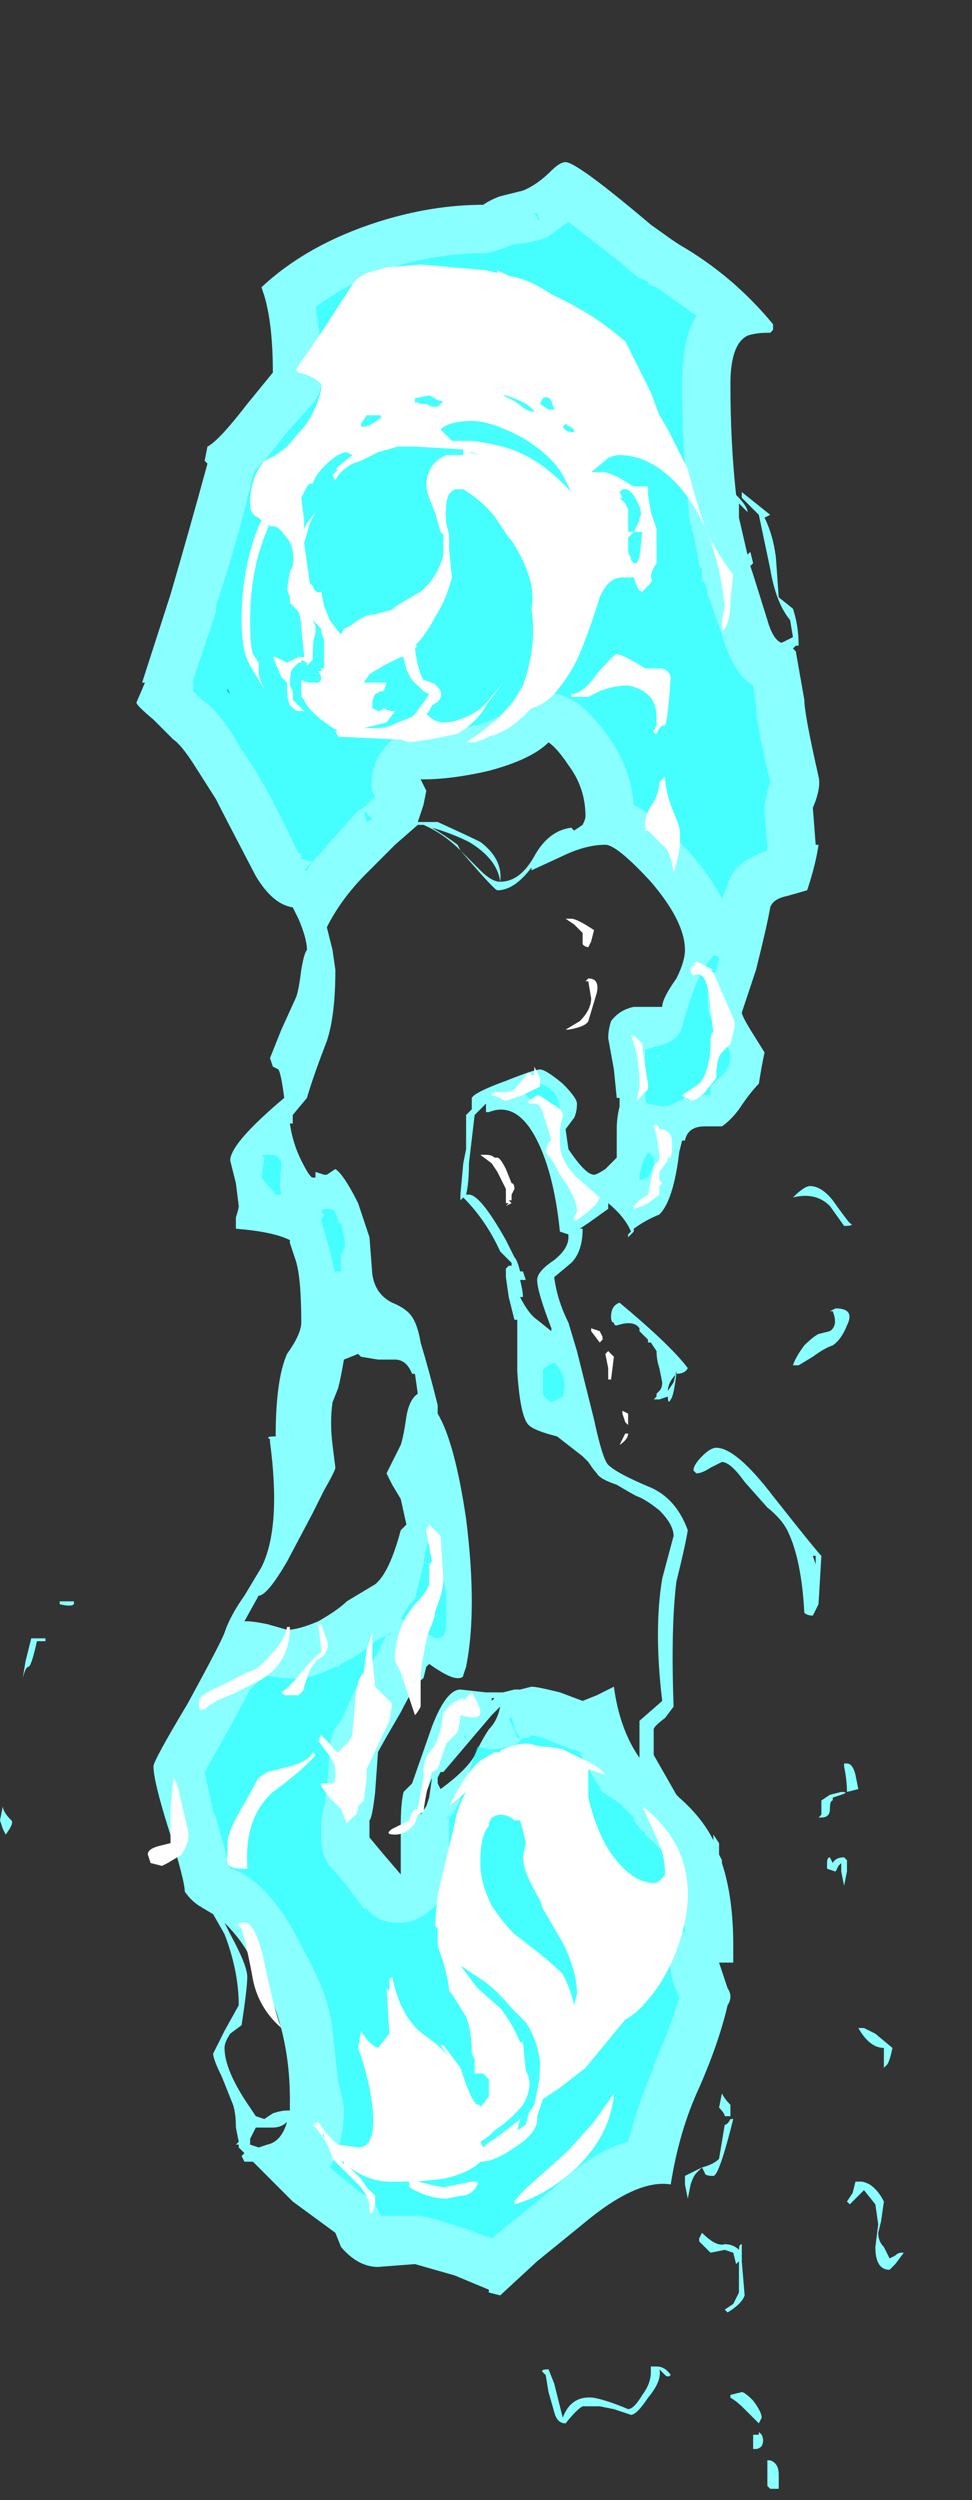 <?xml version="1.0" encoding="UTF-8" standalone="no"?>
<svg xmlns:ffdec="https://www.free-decompiler.com/flash" xmlns:xlink="http://www.w3.org/1999/xlink" ffdec:objectType="frame" height="307.65px" width="119.7px" xmlns="http://www.w3.org/2000/svg">
  <rect width="100%" height="100%" fill="#333333" stroke="none"/>
  <g transform="matrix(1.0, 0.0, 0.0, 1.0, 65.8, 184.1)">
    <use ffdec:characterId="863" height="40.9" transform="matrix(7.0, 0.0, 0.0, 7.0, -65.8, -164.15)" width="15.9" xlink:href="#shape0"/>
  </g>
  <defs>
    <g id="shape0" transform="matrix(1.0, 0.0, 0.0, 1.0, 9.4, 23.45)">
      <path d="M2.05 -22.35 L2.4 -22.1 2.55 -22.0 Q3.5 -21.45 4.2 -20.6 L4.2 -20.5 4.15 -20.45 4.1 -20.45 Q3.9 -20.45 3.75 -20.4 3.45 -20.25 3.45 -19.55 3.45 -18.5 3.55 -17.6 3.75 -17.4 3.75 -17.3 L3.6 -17.45 3.6 -17.2 3.75 -16.55 3.8 -16.6 3.85 -16.4 3.8 -16.35 3.85 -16.2 4.1 -15.4 Q4.2 -15.05 4.35 -15.0 L4.55 -15.1 4.5 -15.4 Q4.25 -15.7 4.15 -16.3 L3.95 -17.25 3.65 -17.55 3.65 -17.65 4.15 -17.25 4.05 -17.2 Q4.2 -16.9 4.25 -16.5 L4.3 -15.8 4.55 -15.6 Q4.65 -15.3 4.65 -14.95 L4.6 -14.95 4.55 -14.9 4.6 -14.85 4.75 -14.0 Q4.75 -13.75 5.0 -12.65 5.05 -12.45 4.9 -12.1 L4.95 -11.45 5.0 -11.45 Q4.95 -11.1 4.8 -10.65 L4.45 -10.55 Q4.2 -10.5 4.15 -10.35 4.1 -10.05 3.9 -9.25 L3.65 -8.5 Q3.65 -8.45 3.8 -8.2 L4.05 -7.8 4.0 -7.55 3.95 -7.25 Q3.8 -7.1 3.6 -6.8 3.45 -6.6 3.3 -6.5 L3.0 -6.5 Q2.7 -6.5 2.65 -6.25 L2.6 -6.25 2.55 -6.05 Q2.45 -5.2 2.2 -4.95 1.95 -4.85 1.75 -4.7 L1.75 -4.65 1.65 -4.55 1.65 -4.6 1.7 -4.65 Q1.6 -4.9 1.3 -5.15 L1.3 -5.05 0.95 -4.8 0.8 -4.7 0.85 -4.7 Q0.85 -4.3 0.65 -4.1 L0.35 -3.85 Q0.4 -3.45 0.6 -3.05 L0.75 -2.55 1.05 -1.35 Q1.2 -0.65 1.3 -0.55 1.45 -0.4 2.05 -0.15 2.5 0.05 2.7 0.6 2.65 0.9 2.5 1.5 2.4 2.3 2.45 3.7 L2.3 3.9 Q2.1 4.05 2.1 4.1 L2.1 4.55 2.5 5.25 2.55 5.3 Q2.95 5.65 3.15 6.05 L3.15 5.95 3.25 6.1 3.25 6.3 3.3 6.4 3.3 6.45 Q3.5 7.05 3.5 7.9 L3.5 8.2 3.25 8.2 3.4 8.65 Q3.5 8.8 3.4 8.95 3.25 9.6 2.9 10.4 2.55 11.15 2.4 12.1 1.8 12.0 0.85 12.8 L0.05 13.45 -0.6 14.05 -0.8 14.0 -0.8 13.95 -1.4 13.7 -2.1 13.5 -2.75 13.55 Q-3.1 13.55 -3.4 13.2 L-3.5 12.95 -4.25 12.4 -4.95 11.7 -5.1 11.7 -5.15 11.6 -5.1 11.55 -5.2 11.45 -5.2 11.4 -5.25 11.4 -5.2 11.35 -5.25 11.1 Q-5.25 10.85 -5.3 10.7 L-5.5 10.2 Q-5.65 9.9 -5.65 9.8 L-5.45 9.4 -5.2 8.95 Q-5.2 8.35 -5.45 7.7 L-5.65 7.35 Q-5.65 7.4 -5.65 7.35 L-5.9 7.2 Q-6.05 7.1 -6.15 6.95 -6.15 6.75 -6.45 5.8 -6.7 5.0 -6.7 4.75 -6.7 4.65 -6.1 3.65 -5.5 2.55 -5.45 2.4 -5.35 2.1 -5.1 1.75 L-4.8 1.25 Q-4.45 0.55 -4.65 -0.95 L-4.65 -1.0 Q-4.75 -1.05 -4.55 -1.05 -4.55 -2.05 -4.35 -2.5 -4.1 -2.85 -4.1 -3.05 -4.1 -3.85 -4.2 -4.15 L-4.3 -4.45 -4.3 -4.5 Q-4.6 -4.65 -5.25 -4.7 -5.25 -4.8 -5.25 -4.9 -5.2 -5.05 -5.2 -5.1 L-5.25 -5.5 -5.35 -5.9 Q-5.35 -6.2 -4.4 -7.0 -4.45 -7.4 -4.5 -7.5 L-4.6 -7.55 -4.65 -7.7 -4.45 -8.2 -4.2 -8.75 Q-4.15 -8.85 -4.1 -9.25 -4.05 -9.55 -4.0 -9.6 -4.0 -9.8 -4.15 -10.15 L-4.25 -10.35 Q-4.6 -10.4 -4.9 -10.9 -5.45 -11.95 -5.6 -12.25 L-5.95 -12.8 Q-6.2 -13.2 -6.35 -13.3 L-6.7 -13.65 Q-7.0 -13.9 -7.0 -13.95 L-6.85 -14.3 -6.9 -14.3 -6.4 -15.85 Q-6.05 -17.05 -5.75 -18.15 L-5.8 -18.2 -5.75 -18.45 Q-5.55 -18.55 -5.05 -19.2 L-4.6 -19.75 Q-4.6 -20.6 -4.75 -21.1 L-4.8 -21.25 Q-4.0 -22.0 -2.75 -22.4 -1.8 -22.7 -0.9 -22.7 -0.75 -22.8 -0.6 -22.85 L-0.2 -22.95 Q0.05 -23.05 0.3 -23.3 0.45 -23.45 0.55 -23.45 0.75 -23.45 2.05 -22.35 M0.25 -13.25 Q-0.05 -12.95 -0.8 -12.75 -1.45 -12.6 -1.95 -12.6 L-2.0 -12.6 -1.9 -12.4 -1.95 -12.15 -2.05 -11.85 -1.7 -11.85 Q-1.15 -11.6 -0.95 -11.5 -0.55 -11.2 -0.6 -10.8 -0.25 -10.8 0.0 -11.25 0.25 -11.7 0.65 -11.75 L0.7 -11.7 0.85 -11.8 Q0.9 -11.9 0.9 -11.95 0.9 -12.45 0.6 -12.85 0.4 -13.15 0.25 -13.25 M0.6 -11.3 L-0.05 -11.0 -0.05 -11.05 Q-0.35 -10.65 -0.65 -10.65 -0.7 -10.65 -1.3 -11.35 -1.6 -11.65 -1.95 -11.8 L-2.05 -11.8 -2.45 -11.45 -2.95 -10.95 Q-3.4 -10.5 -3.65 -10.0 L-3.55 -9.6 -3.5 -9.25 Q-3.5 -8.45 -3.65 -8.0 -3.9 -7.35 -4.0 -7.0 L-4.25 -6.7 -4.25 -6.55 -4.3 -6.55 Q-4.25 -6.2 -4.1 -5.9 -3.95 -5.6 -3.9 -5.6 L-3.85 -5.6 -3.85 -5.7 -3.7 -5.65 -3.65 -5.65 -3.5 -5.75 Q-3.35 -5.65 -3.1 -5.15 L-2.9 -4.55 -2.85 -3.9 Q-2.8 -3.55 -2.5 -3.4 -2.25 -3.3 -2.15 -3.15 -2.05 -3.0 -2.0 -2.7 -1.85 -2.2 -1.7 -1.6 L-1.7 -1.45 Q-1.4 -0.95 -1.2 0.4 -1.0 2.0 -1.2 3.0 L-1.25 3.15 Q-1.25 3.2 -1.35 3.2 -1.5 3.2 -1.85 2.95 L-1.9 3.0 -1.95 3.2 Q-2.1 3.3 -2.35 3.8 -2.7 4.4 -2.75 4.5 L-2.8 5.2 Q-2.85 5.65 -2.9 5.7 L-2.9 6.0 -2.65 6.3 -2.35 6.65 -2.35 5.8 Q-2.35 5.4 -2.3 5.2 L-2.15 5.05 -1.8 4.05 Q-1.55 3.4 -1.3 3.4 L-0.85 3.45 -0.55 3.45 -0.35 3.4 -0.25 3.4 -0.05 3.35 Q0.05 3.35 0.45 3.45 L0.85 3.6 1.1 3.5 1.4 3.35 Q1.5 4.1 1.85 4.6 L1.85 3.95 2.25 3.6 Q2.1 2.35 2.25 1.45 L2.45 0.7 Q2.45 0.5 2.2 0.25 1.95 0.05 1.8 0.0 1.7 -0.05 1.45 -0.2 1.15 -0.3 1.1 -0.4 1.05 -0.45 0.95 -0.6 L0.85 -0.7 0.4 -1.05 Q0.0 -1.15 -0.1 -1.25 -0.25 -1.4 -0.3 -2.2 L-0.3 -3.1 -0.35 -3.1 -0.45 -3.5 -0.5 -3.85 -0.5 -4.0 -0.45 -4.05 -0.4 -4.05 -0.4 -4.1 -0.6 -4.3 Q-0.85 -4.85 -1.25 -5.25 L-1.3 -5.2 -1.3 -5.3 -1.25 -5.85 -1.2 -6.1 -1.2 -6.7 -1.1 -6.8 -1.1 -7.0 Q-1.05 -7.1 -0.5 -7.3 0.0 -7.5 0.1 -7.5 0.2 -7.5 0.5 -7.25 0.75 -7.0 0.75 -6.9 0.75 -6.75 0.7 -6.65 L0.55 -6.45 0.6 -6.1 Q0.9 -5.65 1.05 -5.65 1.1 -5.65 1.25 -5.75 L1.45 -5.95 1.45 -6.45 Q1.45 -6.65 1.5 -6.85 L1.5 -7.0 1.45 -7.0 1.4 -7.5 1.3 -8.05 Q1.3 -8.2 1.35 -8.35 1.5 -8.55 1.75 -8.6 L2.25 -8.6 Q2.25 -8.75 2.5 -9.1 2.65 -9.4 2.65 -9.6 2.65 -10.1 2.05 -10.8 1.45 -11.45 1.25 -11.45 0.95 -11.45 0.6 -11.3 M5.2 -5.1 Q4.95 -5.35 4.55 -5.25 4.75 -5.45 4.85 -5.45 5.05 -5.45 5.25 -5.2 5.5 -4.85 5.55 -4.8 5.65 -4.75 5.45 -4.75 L5.2 -5.1 M0.6 -4.6 L0.45 -4.65 Q0.35 -5.65 0.05 -6.25 -0.3 -6.95 -0.8 -6.75 L-0.85 -6.75 -0.85 -6.9 -1.05 -6.7 -1.15 -5.85 Q-1.15 -5.5 -1.2 -5.3 L-1.15 -5.3 Q-0.95 -5.3 -0.5 -4.5 L-0.35 -4.2 Q-0.3 -4.15 -0.25 -3.95 L-0.2 -3.95 -0.15 -3.8 -0.25 -3.8 Q-0.2 -3.6 -0.2 -3.5 L-0.25 -3.5 Q-0.1 -3.2 0.05 -3.1 L0.3 -2.9 0.3 -2.95 Q0.05 -3.6 0.05 -3.8 0.05 -3.95 0.35 -4.15 0.6 -4.35 0.6 -4.55 L0.6 -4.6 M1.85 -2.9 L1.85 -2.95 Q1.75 -3.1 1.45 -3.0 1.4 -3.0 1.4 -3.05 1.35 -3.05 1.35 -3.15 1.35 -3.35 1.5 -3.4 2.4 -2.65 2.7 -2.25 2.65 -2.15 2.5 -2.15 2.45 -1.75 2.4 -1.7 2.35 -1.6 2.35 -1.75 L2.2 -1.7 2.1 -1.7 2.15 -1.75 2.15 -1.8 2.2 -1.85 Q2.25 -1.9 2.25 -2.0 L2.2 -2.25 Q2.15 -2.4 2.15 -2.55 L2.05 -2.7 2.0 -2.7 2.0 -2.75 1.85 -2.9 M2.5 -2.2 L2.5 -2.15 Q2.35 -2.0 2.35 -1.85 L2.45 -2.0 2.5 -2.2 M2.8 -0.45 Q2.8 -0.55 2.95 -0.7 3.1 -0.85 3.2 -0.85 3.55 -0.85 4.2 0.0 4.95 0.95 5.05 1.05 L5.0 1.9 4.9 2.1 Q4.8 2.1 4.75 2.05 4.7 1.1 4.45 0.6 4.35 0.4 4.1 0.2 L3.7 -0.25 Q3.45 -0.6 3.3 -0.6 L3.1 -0.5 Q2.95 -0.4 2.85 -0.4 L2.8 -0.45 M5.25 -2.65 Q5.1 -2.6 4.9 -2.45 L4.65 -2.3 4.55 -2.3 Q4.6 -2.45 4.75 -2.65 4.9 -2.8 5.0 -2.85 L5.2 -2.9 Q5.35 -3.0 5.25 -3.25 L5.2 -3.25 5.3 -3.3 Q5.65 -3.3 5.5 -3.0 5.4 -2.75 5.25 -2.65 M4.9 1.05 L4.95 1.2 4.95 1.05 4.9 1.05 M4.0 2.7 L4.0 2.7 M5.45 4.7 L5.5 4.7 Q5.6 4.7 5.65 4.9 L5.7 5.15 5.5 5.2 Q5.5 5.0 5.45 4.75 L5.45 4.7 M5.4 5.2 Q5.55 5.2 5.4 5.25 L5.25 5.3 5.25 5.35 Q5.2 5.35 5.2 5.5 5.2 5.65 5.05 5.65 L5.0 5.65 5.05 5.6 5.05 5.35 5.2 5.25 5.4 5.2 M3.75 4.9 L3.75 4.9 M5.5 6.6 L5.45 6.85 5.4 6.6 5.4 6.45 5.35 6.5 5.3 6.6 5.15 6.55 5.15 6.45 Q5.15 6.35 5.2 6.35 L5.25 6.45 Q5.3 6.35 5.45 6.35 L5.5 6.4 5.5 6.6 M5.8 9.35 L6.0 9.45 6.3 9.7 Q6.25 9.95 6.2 10.0 L6.15 10.05 6.15 9.7 Q5.9 9.7 5.7 9.35 L5.8 9.35 M2.75 12.1 L2.7 12.35 2.65 12.1 2.65 11.95 2.95 11.8 2.85 11.9 Q2.8 11.95 2.75 12.1 M5.65 12.05 L5.75 12.05 Q5.8 12.05 5.9 12.1 6.05 12.2 6.15 12.4 L6.1 12.75 6.05 12.95 Q6.05 13.1 6.15 13.2 L6.25 13.4 6.35 13.35 Q6.4 13.3 6.45 13.3 L6.5 13.3 6.35 13.5 6.25 13.6 Q6.0 13.6 6.0 13.2 L6.05 12.8 6.0 12.45 5.8 12.2 5.55 12.45 5.5 12.4 5.6 12.25 5.65 12.05 M3.5 10.95 Q3.25 11.95 3.15 11.95 3.0 11.95 3.0 11.9 L2.95 11.8 Q3.15 11.75 3.25 11.65 L3.35 11.05 Q3.4 11.05 3.45 10.95 L3.5 10.95 M3.45 10.9 L3.35 10.9 Q3.35 10.85 3.25 10.75 L3.3 10.5 Q3.35 10.6 3.45 10.7 L3.45 10.9 M3.35 13.15 Q3.5 13.15 3.6 13.25 3.6 13.15 3.65 13.15 L3.65 13.45 3.7 14.05 Q3.65 14.2 3.4 14.35 L3.35 14.3 3.5 14.2 3.6 14.0 3.6 13.45 3.55 13.5 3.5 13.3 3.35 13.25 3.1 13.3 2.9 13.1 2.9 13.05 2.95 12.95 Q3.2 13.2 3.35 13.15 M3.65 15.75 Q3.7 15.75 3.85 15.9 4.0 16.1 4.0 16.2 L3.95 16.3 3.7 16.05 Q3.55 15.9 3.45 15.85 L3.45 15.8 3.65 15.75 M3.95 16.45 L4.0 16.5 Q4.05 16.6 4.0 16.7 3.95 16.75 3.9 16.75 L3.85 16.75 3.85 16.5 3.95 16.5 3.95 16.45 M4.3 17.2 L4.3 17.45 4.15 17.45 4.1 17.4 4.1 16.95 4.15 16.95 Q4.3 17.0 4.3 17.2 M2.05 15.4 L2.05 15.3 2.15 15.3 Q2.3 15.3 2.4 15.45 2.35 15.5 2.3 15.45 L2.2 15.35 Q2.25 15.55 2.0 15.85 1.8 16.15 1.7 16.15 L1.4 16.05 1.15 16.0 0.85 16.0 Q0.75 16.05 0.55 16.3 0.4 16.3 0.35 16.1 L0.25 15.75 0.2 15.45 0.15 15.4 Q0.1 15.35 0.25 15.35 L0.35 15.6 0.5 16.2 Q0.65 15.8 1.05 15.85 1.3 15.9 1.65 16.05 1.75 16.05 1.9 15.8 2.05 15.6 2.05 15.4 M-0.95 -11.0 Q-0.75 -10.8 -0.6 -10.8 -0.65 -11.2 -1.15 -11.5 -1.45 -11.65 -1.8 -11.75 -1.55 -11.6 -1.35 -11.45 L-1.3 -11.35 -0.95 -11.0 M-5.35 -14.1 L-5.4 -14.2 -5.4 -14.15 -5.35 -14.1 M-3.45 -1.9 L-3.55 -1.65 Q-3.6 -1.3 -3.55 -0.9 L-3.5 -0.5 Q-3.5 -0.45 -3.7 -0.1 L-3.9 0.3 -4.35 1.15 Q-4.7 1.75 -4.85 1.75 L-5.1 2.2 -5.05 2.2 Q-4.95 2.2 -4.7 2.25 L-4.35 2.35 Q-4.15 2.35 -3.8 2.2 -3.45 2.0 -3.3 1.85 L-2.8 1.55 Q-2.55 1.35 -2.35 0.6 L-2.25 0.5 -2.35 0.05 -2.5 -0.2 -2.6 -0.4 -2.35 -0.9 Q-2.3 -1.05 -2.25 -1.4 -2.2 -1.7 -2.05 -1.8 L-2.1 -2.15 -2.15 -2.15 Q-2.25 -2.4 -2.45 -2.4 L-2.75 -2.4 -3.05 -2.45 -3.1 -2.5 -3.35 -2.4 Q-3.4 -2.1 -3.45 -1.9 M-0.75 3.55 L-0.75 3.6 -0.7 3.55 -0.75 3.55 M-0.75 3.85 L-1.6 4.85 -1.65 4.85 -1.7 4.95 -1.7 5.05 -1.65 5.15 Q-1.1 4.75 -1.0 4.45 -0.9 4.25 -0.8 4.1 -0.65 3.95 -0.6 3.7 L-0.75 3.85 M-1.6 4.3 L-1.7 4.55 -1.55 4.35 -1.6 4.3 M-1.8 4.95 Q-1.95 5.35 -2.0 5.4 L-2.0 5.6 -1.9 5.45 -1.85 5.3 -1.8 4.95 M-8.35 1.85 L-8.1 1.85 -8.1 1.9 Q-8.15 1.95 -8.35 1.9 L-8.35 1.85 M-8.6 2.55 L-8.75 2.55 Q-8.85 3.0 -8.9 3.0 -8.95 3.0 -9.0 3.2 L-8.95 2.9 -8.85 2.5 -8.6 2.5 -8.6 2.55 M-9.35 5.45 Q-9.35 5.55 -9.2 5.7 -9.15 5.75 -9.3 5.95 L-9.35 5.85 -9.4 5.7 -9.35 5.45 M-5.05 8.45 Q-5.05 8.65 -5.15 9.3 L-5.35 9.45 Q-5.45 9.6 -5.45 9.7 -5.45 10.1 -5.0 10.75 L-4.9 10.9 -4.75 10.95 -4.6 10.85 Q-4.45 10.8 -4.35 10.8 L-4.3 10.8 -4.3 10.6 Q-4.3 9.2 -5.0 8.1 -5.15 7.8 -5.45 7.5 L-5.35 7.7 Q-5.05 8.25 -5.05 8.45 M-4.85 11.45 L-4.7 11.4 Q-4.45 11.35 -4.35 11.0 -4.45 11.1 -4.6 11.1 L-4.9 11.1 Q-4.95 11.2 -5.0 11.3 L-5.0 11.4 -4.85 11.45" fill="#8affff" fill-rule="evenodd" stroke="none"/>
      <path d="M0.1 -22.4 L0.0 -22.55 0.05 -22.55 0.1 -22.4 M0.6 -22.4 L1.5 -21.7 1.85 -21.4 1.9 -21.4 2.0 -21.35 2.0 -21.3 2.15 -21.25 2.85 -20.75 Q2.6 -20.35 2.6 -19.55 2.6 -18.45 2.7 -17.55 2.7 -17.2 2.8 -16.9 L2.9 -16.4 2.9 -16.35 2.95 -16.3 2.95 -16.1 3.0 -16.05 3.05 -15.9 3.05 -15.85 3.3 -15.15 Q3.5 -14.45 3.85 -14.25 L3.9 -13.9 Q3.9 -13.6 4.15 -12.55 L4.1 -12.4 4.1 -12.35 Q4.05 -12.2 4.05 -12.05 L4.1 -11.4 4.1 -11.35 Q3.5 -11.15 3.4 -10.75 L3.3 -10.5 Q3.1 -10.9 2.7 -11.35 L2.65 -11.4 Q2.15 -11.95 1.75 -12.15 1.7 -12.8 1.3 -13.35 0.95 -13.85 0.65 -14.0 0.4 -14.15 0.1 -14.1 L0.05 -14.1 Q-0.2 -14.0 -0.4 -13.8 -0.6 -13.7 -1.0 -13.55 -1.55 -13.45 -1.95 -13.45 L-2.0 -13.45 Q-2.3 -13.45 -2.55 -13.25 -2.8 -13.0 -2.85 -12.7 L-2.85 -12.65 Q-2.9 -12.45 -2.8 -12.3 L-3.0 -12.1 -3.1 -12.05 -3.55 -11.55 -3.9 -11.15 -4.0 -11.0 -4.05 -11.0 -3.9 -11.15 -4.1 -11.2 -4.1 -11.3 -4.15 -11.3 Q-4.65 -12.35 -4.85 -12.65 L-4.9 -12.75 -5.2 -13.2 -5.25 -13.3 Q-5.6 -13.85 -5.85 -14.0 L-6.0 -14.15 -6.0 -14.35 -5.6 -15.55 -5.6 -15.65 Q-5.2 -16.85 -4.95 -17.95 L-4.9 -18.05 Q-4.7 -18.25 -4.35 -18.7 L-3.95 -19.15 Q-3.7 -19.4 -3.75 -19.75 -3.75 -20.4 -3.85 -20.9 -3.25 -21.35 -2.5 -21.6 -1.7 -21.85 -0.85 -21.85 -0.6 -21.9 -0.4 -22.0 0.1 -22.05 0.25 -22.15 L0.6 -22.4 M2.15 -7.75 L2.15 -7.7 2.2 -7.75 2.15 -7.75 M1.95 -7.85 L2.3 -7.95 Q2.55 -8.05 2.6 -8.25 2.85 -9.2 3.15 -9.5 3.25 -9.5 3.25 -9.45 L3.2 -9.25 Q3.15 -9.15 3.05 -9.1 L3.05 -8.65 Q3.05 -8.5 3.15 -8.3 L3.4 -7.95 3.4 -7.9 Q3.55 -7.6 3.25 -7.35 L3.1 -7.2 3.1 -7.05 2.85 -7.05 2.65 -7.0 2.45 -6.9 Q2.35 -6.85 2.25 -6.85 L2.0 -6.9 Q1.95 -6.9 1.95 -7.05 L1.95 -7.85 M0.35 -7.1 Q0.45 -6.95 0.45 -6.75 L0.35 -6.7 0.1 -6.85 Q-0.1 -7.0 -0.2 -7.1 L-0.1 -7.2 0.05 -7.25 Q0.2 -7.25 0.35 -7.1 M2.9 -8.35 L2.9 -8.35 M2.1 -5.95 Q2.15 -5.85 2.0 -5.6 L1.85 -5.55 1.85 -5.65 1.9 -5.85 2.0 -6.05 2.1 -5.95 M0.25 -2.3 L0.35 -2.35 Q0.6 -2.1 0.5 -1.75 L0.3 -1.65 Q0.15 -1.75 0.15 -1.8 L0.15 -2.2 Q0.15 -2.25 0.25 -2.3 M1.2 5.2 Q1.35 5.3 1.5 5.4 L1.75 5.65 1.75 5.7 1.9 5.9 1.95 5.9 1.95 5.95 2.0 6.0 Q2.25 6.2 2.35 6.4 L2.35 6.45 2.4 6.45 2.4 6.5 2.45 6.5 2.45 6.65 2.5 6.7 2.5 6.75 Q2.6 7.15 2.65 7.65 L2.55 7.7 2.5 7.8 Q2.35 8.05 2.4 8.3 L2.4 8.4 Q2.45 8.6 2.55 8.8 2.4 9.35 2.1 10.0 L2.1 10.05 Q1.85 10.6 1.65 11.35 1.05 11.5 0.3 12.2 L-0.45 12.8 -0.75 13.05 -1.15 12.9 Q-1.9 12.65 -2.05 12.65 L-2.7 12.65 -2.75 12.55 Q-2.85 12.35 -3.05 12.25 L-3.6 11.8 Q-3.35 11.4 -3.35 10.75 -3.4 10.5 -3.45 10.3 -3.5 9.85 -3.55 9.4 -3.6 8.8 -4.05 8.0 L-4.1 7.9 Q-4.6 6.9 -5.2 6.6 L-5.3 6.55 -5.35 6.55 Q-5.45 6.2 -5.6 5.65 L-5.65 5.55 -5.8 4.85 -5.35 4.05 -5.0 3.4 -4.75 3.15 -4.4 3.2 -4.35 3.2 Q-4.0 3.25 -3.5 3.0 L-3.45 3.0 -3.4 2.95 Q-3.0 2.75 -2.8 2.55 L-2.5 2.4 -2.55 2.45 -2.6 2.45 Q-2.7 2.6 -2.75 2.75 L-3.15 3.4 -3.4 3.95 Q-3.6 4.15 -3.6 4.5 L-3.65 5.15 -3.7 5.45 -3.75 5.7 -3.75 6.0 Q-3.75 6.3 -3.6 6.5 L-3.55 6.55 -3.3 6.85 -3.0 7.25 -2.95 7.25 Q-2.75 7.5 -2.4 7.5 -2.05 7.5 -1.8 7.25 -1.55 7.05 -1.5 6.7 L-1.5 5.65 Q-1.35 5.5 -1.3 5.3 L-1.0 4.4 -0.8 4.45 Q-0.55 4.45 -0.3 4.35 L-0.2 4.25 -0.1 4.25 -0.05 4.2 0.15 4.25 0.65 4.45 Q0.7 4.45 0.8 4.5 0.95 4.8 1.1 5.05 L1.15 5.1 1.15 5.15 1.2 5.2 M-3.0 -12.05 L-2.85 -11.9 -2.95 -11.85 -3.0 -12.05 M-4.65 -6.0 Q-4.45 -6.0 -4.45 -5.8 -4.5 -5.45 -4.45 -5.3 L-4.55 -5.3 -4.8 -5.6 -4.75 -5.95 Q-4.85 -6.0 -4.65 -6.0 M-3.45 -4.8 L-3.4 -4.8 Q-3.3 -4.4 -3.35 -4.35 L-3.4 -4.25 -3.4 -3.95 -3.5 -3.95 -3.5 -3.9 Q-3.55 -4.15 -3.65 -4.5 L-3.75 -4.85 -3.7 -4.95 -3.75 -5.0 -3.7 -5.05 -3.6 -5.05 Q-3.5 -5.05 -3.45 -4.85 L-3.45 -4.8 M-1.8 0.7 L-1.75 0.7 -1.65 0.8 -1.65 1.1 -1.55 1.75 -1.55 2.35 -1.6 2.45 Q-1.65 2.5 -1.75 2.5 L-2.35 2.15 Q-2.2 1.9 -2.1 1.8 L-1.95 1.2 Q-1.9 0.8 -1.8 0.7 M-0.4 3.9 L-0.35 4.05 -0.35 4.1 -0.25 4.25 -0.3 4.25 -0.45 3.9 -0.4 3.9 M0.0 4.2 L0.0 4.2 M-1.2 4.25 L-1.25 4.25 -1.2 4.2 -1.2 4.25 M-1.55 5.7 L-1.5 5.6 -1.5 5.65 -1.55 5.7" fill="#00ffff" fill-opacity="0.502" fill-rule="evenodd" stroke="none"/>
      <path d="M1.85 -19.8 L2.05 -19.4 2.2 -19.0 2.35 -18.75 2.7 -18.05 Q2.9 -17.3 3.05 -16.9 3.3 -16.45 3.5 -16.2 L3.45 -15.75 Q3.45 -15.4 3.35 -15.25 L3.3 -15.2 3.3 -15.4 3.35 -15.65 Q3.2 -17.0 2.55 -17.75 2.05 -18.3 1.5 -18.3 1.4 -18.3 1.3 -18.25 L1.0 -18.0 1.25 -18.0 Q1.4 -17.95 1.5 -17.9 1.65 -17.8 1.75 -17.75 L2.0 -17.75 2.0 -17.6 2.05 -17.3 2.15 -17.0 2.15 -16.4 Q2.05 -16.25 2.05 -16.15 2.1 -16.1 2.0 -16.0 L1.9 -15.9 Q1.85 -15.9 1.8 -16.0 L1.75 -16.15 1.55 -16.15 Q1.3 -16.15 1.15 -15.8 0.95 -15.15 0.75 -14.7 0.6 -14.4 0.35 -14.1 0.15 -13.9 -0.05 -13.85 -0.3 -13.6 -0.45 -13.5 L-0.75 -13.35 -0.7 -13.4 -0.9 -13.3 -1.05 -13.25 -1.2 -13.25 Q-0.65 -13.6 -0.35 -14.0 L-0.2 -14.25 Q0.05 -14.95 -0.05 -15.6 0.05 -16.1 -0.4 -16.8 L-0.45 -16.85 -0.65 -17.15 Q-0.85 -17.45 -1.25 -17.7 L-1.35 -17.7 Q-1.6 -17.7 -1.55 -17.1 L-1.5 -16.9 Q-1.5 -16.75 -1.5 -16.65 L-1.45 -16.15 Q-1.55 -15.75 -1.75 -15.45 -1.9 -15.15 -2.1 -14.95 L-2.05 -14.95 -2.1 -14.9 Q-2.05 -14.5 -1.95 -14.35 L-1.8 -14.3 Q-1.7 -14.25 -1.65 -14.15 -1.6 -14.0 -1.8 -13.9 L-1.85 -13.8 -1.9 -13.75 Q-1.75 -13.6 -1.6 -13.6 -1.4 -13.6 -1.2 -13.7 -0.95 -13.8 -0.8 -14.0 L-0.55 -14.3 -0.85 -13.9 Q-0.95 -13.7 -1.2 -13.5 L-1.35 -13.4 -1.85 -13.3 -2.2 -13.25 -2.35 -13.3 -2.4 -13.3 -3.45 -13.35 -3.5 -13.45 -3.45 -13.45 Q-3.55 -13.5 -3.75 -13.65 -4.0 -13.85 -4.05 -14.0 L-4.1 -14.05 -4.1 -14.35 Q-4.0 -14.3 -3.95 -14.3 L-3.8 -14.3 Q-3.7 -14.35 -3.8 -14.5 L-3.75 -14.5 -3.75 -14.55 -3.7 -14.55 -3.7 -15.05 -3.75 -15.2 -3.75 -15.25 -3.9 -15.4 -3.85 -15.3 -3.85 -15.15 Q-3.9 -15.1 -3.9 -14.7 L-4.0 -14.6 -4.0 -14.65 -4.1 -14.7 -4.1 -14.65 -4.15 -14.65 -4.25 -14.55 Q-4.3 -14.5 -4.3 -14.25 L-4.25 -14.15 -4.25 -14.0 -4.05 -13.8 -4.15 -13.8 Q-4.2 -13.8 -4.3 -13.9 -4.35 -14.0 -4.35 -14.2 L-4.35 -14.3 -4.45 -14.4 -4.6 -14.75 -4.55 -14.75 -4.35 -14.65 -4.15 -14.75 -4.05 -14.75 -4.05 -14.8 -4.1 -15.25 Q-4.1 -15.4 -4.15 -15.55 L-4.3 -15.7 -4.3 -15.8 -4.35 -15.95 -4.3 -16.25 -4.25 -16.35 Q-4.2 -16.7 -4.4 -16.9 -4.5 -17.05 -4.6 -17.05 L-4.65 -17.05 -4.65 -17.1 Q-5.0 -16.35 -5.0 -15.4 -5.0 -14.95 -4.95 -14.8 L-4.85 -14.65 -4.85 -14.5 Q-4.85 -14.35 -4.7 -14.1 L-5.0 -14.6 -5.05 -14.7 Q-5.15 -14.95 -5.15 -15.4 -5.15 -16.3 -4.85 -17.05 L-4.8 -17.15 -4.85 -17.2 Q-5.0 -17.25 -5.0 -17.45 -5.0 -17.9 -4.75 -18.2 L-4.55 -18.3 -4.35 -18.45 -4.05 -18.8 Q-3.85 -19.05 -3.75 -19.45 L-3.75 -19.55 Q-3.9 -19.7 -4.15 -19.75 L-4.2 -19.8 -3.75 -20.45 -3.2 -21.3 Q-3.15 -21.4 -2.95 -21.5 L-2.6 -21.6 -2.0 -21.65 -0.85 -21.55 -0.65 -21.5 -0.65 -21.55 -0.45 -21.45 Q-0.15 -21.4 0.1 -21.25 L0.35 -21.1 Q0.9 -20.85 1.35 -20.5 L1.6 -20.3 1.85 -19.8 M0.1 -19.2 L0.25 -19.1 0.35 -19.1 0.3 -19.25 Q0.25 -19.35 0.15 -19.3 L0.1 -19.2 M0.7 -18.7 L0.7 -18.75 0.55 -18.85 0.5 -18.8 Q0.55 -18.7 0.7 -18.7 M1.8 -16.95 L1.75 -16.95 1.65 -16.85 1.65 -16.65 Q1.65 -16.55 1.7 -16.5 L1.7 -16.45 1.75 -16.4 1.8 -16.4 1.85 -16.5 1.9 -16.95 1.8 -16.95 M1.6 -17.7 L1.55 -17.7 1.5 -17.65 1.55 -17.55 1.5 -17.55 1.6 -17.45 1.65 -17.35 1.65 -16.95 1.75 -16.95 1.85 -17.15 1.85 -17.2 Q1.9 -17.25 1.85 -17.4 L1.8 -17.5 Q1.7 -17.7 1.6 -17.7 M1.95 -14.55 L2.2 -14.55 Q2.35 -14.55 2.4 -14.4 2.35 -13.65 2.3 -13.55 2.2 -13.55 2.15 -13.4 2.1 -13.4 2.1 -13.45 L2.15 -13.55 2.15 -13.7 Q2.15 -14.15 1.65 -14.25 1.4 -14.25 1.15 -14.15 L0.95 -14.05 0.65 -14.05 0.65 -14.1 Q0.85 -14.1 1.1 -14.45 1.4 -14.8 1.45 -14.8 1.55 -14.8 1.95 -14.55 M0.65 -17.65 L0.5 -17.95 Q0.3 -18.3 -0.2 -18.6 -0.75 -18.9 -1.1 -18.9 -1.5 -18.9 -1.65 -18.75 L-1.45 -18.55 -1.1 -18.55 Q-0.7 -18.5 -0.4 -18.4 0.15 -18.2 0.65 -17.65 M2.3 -12.65 Q2.3 -12.35 2.5 -11.9 2.65 -11.6 2.45 -10.95 2.4 -11.35 2.25 -11.45 L2.0 -11.7 1.95 -11.7 1.95 -11.8 Q1.95 -12.0 2.1 -12.2 2.2 -12.4 2.2 -12.55 L2.3 -12.65 M2.85 -9.4 L3.15 -9.25 3.1 -9.25 3.15 -9.2 3.5 -8.4 Q3.55 -8.3 3.5 -8.15 L3.45 -7.95 3.3 -7.8 Q3.2 -7.7 3.2 -7.35 L3.0 -7.1 Q2.85 -6.95 2.75 -6.95 L2.7 -7.0 2.65 -7.0 2.6 -7.05 2.9 -7.25 Q3.05 -7.4 3.1 -7.85 L3.1 -8.0 Q3.1 -8.15 3.15 -8.15 L3.1 -8.55 Q3.05 -9.3 2.8 -9.15 L2.75 -9.2 2.75 -9.3 2.85 -9.35 2.8 -9.35 2.85 -9.4 M1.8 -8.05 L1.9 -7.95 Q1.9 -7.85 2.0 -7.25 L2.0 -7.15 1.8 -6.95 1.85 -7.2 Q1.85 -7.75 1.7 -8.1 1.75 -8.1 1.8 -8.05 M2.4 -6.35 Q2.45 -6.2 2.4 -5.95 L2.35 -5.95 2.35 -5.9 2.2 -5.7 2.2 -5.55 2.25 -5.5 2.2 -5.45 2.2 -5.3 2.0 -5.15 1.9 -5.1 1.75 -5.05 1.75 -5.1 1.85 -5.2 2.0 -5.3 2.1 -5.8 2.2 -5.9 2.2 -6.0 Q2.15 -6.4 2.1 -6.5 L2.15 -6.55 2.2 -6.45 2.25 -6.45 Q2.3 -6.45 2.4 -6.35 M0.3 -6.9 Q0.5 -6.8 0.5 -6.7 L0.45 -6.45 0.45 -6.2 Q0.45 -5.9 0.75 -5.6 L1.15 -5.25 1.1 -5.15 0.95 -5.0 0.75 -4.85 0.7 -4.85 0.7 -4.9 0.75 -5.0 Q0.75 -5.25 0.45 -5.65 L0.35 -5.85 0.2 -6.05 Q0.25 -6.25 0.3 -6.25 L0.15 -6.75 Q0.1 -6.9 0.0 -6.9 L-0.1 -6.9 -0.1 -6.95 0.05 -7.05 Q0.1 -7.05 0.3 -6.9 M0.3 -6.8 L0.25 -6.8 0.3 -6.8 M1.15 -2.7 L1.0 -2.9 1.0 -2.95 1.15 -2.9 1.2 -2.8 1.2 -2.75 1.15 -2.7 M1.25 -2.5 L1.3 -2.55 1.4 -2.45 1.35 -2.05 1.3 -2.05 1.3 -2.25 1.25 -2.5 M1.65 -1.1 Q1.65 -1.0 1.5 -0.9 L1.6 -1.1 1.65 -1.1 M1.6 -1.3 L1.55 -1.45 1.55 -1.5 1.65 -1.45 1.65 -1.25 1.6 -1.3 M-1.65 -19.2 L-1.6 -19.25 Q-1.7 -19.25 -1.75 -19.3 L-1.85 -19.35 -2.1 -19.3 -2.1 -19.2 Q-2.1 -19.25 -2.0 -19.2 L-1.9 -19.2 -1.8 -19.15 -1.7 -19.15 -1.65 -19.2 M-2.7 -19.0 L-2.95 -19.0 -3.05 -18.85 -3.05 -18.8 -3.0 -18.8 Q-2.95 -18.8 -2.85 -18.85 L-2.7 -18.95 -2.7 -19.0 M-2.4 -18.45 L-2.75 -18.35 -3.05 -18.2 -3.2 -18.15 Q-3.45 -18.0 -3.5 -17.85 L-3.55 -17.95 -3.45 -18.05 -3.5 -18.05 -3.45 -18.1 -3.2 -18.3 -3.3 -18.35 Q-3.45 -18.35 -3.7 -18.1 -3.85 -17.95 -3.9 -17.8 L-3.95 -17.8 -4.0 -17.75 -4.1 -17.55 -4.05 -17.15 -4.05 -17.0 -4.0 -17.1 -3.85 -17.3 -3.95 -17.1 -4.05 -16.75 -3.95 -16.05 -3.9 -16.0 Q-3.85 -15.85 -3.75 -15.9 L-3.7 -15.65 -3.6 -15.4 -3.45 -15.2 -3.4 -15.15 -3.35 -15.25 Q-3.3 -15.25 -3.1 -15.4 -2.95 -15.5 -2.8 -15.5 L-2.45 -15.6 -2.5 -15.6 Q-2.35 -15.7 -2.0 -15.9 -1.7 -16.15 -1.6 -16.55 L-1.6 -16.9 -1.65 -16.95 -1.75 -17.3 Q-1.9 -17.65 -1.9 -17.75 -1.9 -18.15 -1.55 -18.3 L-1.25 -18.3 -1.25 -18.35 -1.15 -18.35 -0.95 -18.3 -1.1 -18.35 -1.25 -18.35 -1.25 -18.4 -2.1 -18.45 -2.4 -18.45 M-0.35 -19.25 L-0.15 -19.1 0.0 -19.05 Q-0.05 -19.2 -0.5 -19.35 L-0.55 -19.35 -0.35 -19.25 M-4.0 -15.8 L-4.0 -15.8 M-3.95 -15.05 L-3.95 -15.05 M-2.9 -14.3 L-2.6 -14.3 -2.65 -14.15 -2.7 -14.15 -2.8 -14.1 Q-2.85 -14.0 -2.85 -13.95 L-2.85 -13.85 -2.75 -13.8 Q-2.7 -13.8 -2.65 -13.85 -2.55 -13.8 -2.5 -13.8 L-2.45 -13.8 -2.6 -13.6 -3.0 -13.5 -2.75 -13.5 Q-2.6 -13.5 -2.4 -13.6 L-2.15 -13.7 -2.1 -13.75 -1.95 -13.95 -1.85 -14.1 -1.95 -14.15 -2.05 -14.25 Q-2.25 -14.4 -2.3 -14.75 L-2.35 -14.75 -2.65 -14.6 -2.9 -14.45 -3.0 -14.3 -2.9 -14.3 M-1.75 -14.0 L-1.75 -14.0 M-0.75 -5.85 L-0.95 -6.0 -0.85 -6.0 Q-0.75 -6.0 -0.7 -5.95 L-0.65 -5.95 Q-0.6 -5.95 -0.5 -5.75 L-0.4 -5.5 Q-0.35 -5.5 -0.35 -5.4 L-0.4 -5.3 -0.4 -5.2 -0.45 -5.2 -0.4 -5.15 -0.5 -5.1 -0.45 -5.15 -0.5 -5.15 -0.5 -5.4 -0.65 -5.7 -0.75 -5.85" fill="#ffffff" fill-rule="evenodd" stroke="none"/>
      <path d="M1.0 -9.75 L0.95 -9.65 Q0.9 -9.65 0.85 -9.7 0.85 -9.75 0.85 -9.9 L0.7 -10.05 0.55 -10.15 0.65 -10.15 Q0.75 -10.15 1.05 -9.95 L1.0 -9.75 M0.9 -9.05 L0.95 -9.1 Q1.15 -9.1 1.1 -8.85 L0.95 -8.35 Q0.9 -8.25 0.6 -8.2 L0.55 -8.2 0.8 -8.35 Q1.0 -8.55 1.0 -8.75 L0.95 -9.05 0.9 -9.05 M0.1 -7.35 L0.1 -7.2 Q0.0 -7.15 -0.2 -7.05 L-0.5 -6.95 Q-0.55 -6.95 -0.6 -7.0 L-0.75 -7.05 -0.7 -7.1 -0.6 -7.1 Q-0.4 -7.1 -0.35 -7.15 L-0.1 -7.45 -0.05 -7.4 0.0 -7.4 0.0 -7.55 0.1 -7.35 M0.0 -7.25 L0.0 -7.25 M0.95 4.8 L0.95 5.3 Q1.1 5.95 1.4 6.35 1.75 6.8 2.1 6.8 2.2 6.8 2.3 6.65 2.3 6.3 2.15 6.0 L1.9 5.45 Q3.05 6.35 2.55 7.85 2.35 8.45 2.0 8.85 1.8 9.1 1.6 9.2 L0.9 10.05 0.45 10.4 0.15 10.6 0.05 10.9 0.05 10.95 Q0.05 11.2 -0.35 11.45 -0.7 11.7 -0.95 11.7 -1.15 11.9 -1.6 12.0 L-2.05 12.05 -1.85 12.1 -1.6 12.15 -1.1 12.05 Q-0.95 12.05 -1.0 12.05 L-1.0 12.1 Q-1.1 12.3 -1.3 12.3 L-1.55 12.35 Q-1.85 12.35 -2.2 12.15 L-2.2 12.05 -2.55 12.05 Q-2.9 12.05 -3.25 11.8 L-3.05 12.0 -2.95 12.15 -2.8 12.3 -2.8 12.45 -2.85 12.6 -2.9 12.6 -2.9 12.5 Q-2.9 12.35 -3.05 12.15 L-3.55 11.65 Q-3.6 11.45 -3.7 11.3 -3.8 11.15 -3.9 11.05 L-3.8 11.0 Q-3.6 11.3 -3.45 11.4 L-3.1 11.45 Q-2.7 11.45 -2.9 10.4 -3.0 9.95 -3.1 9.7 L-3.05 9.4 Q-2.9 9.65 -2.75 9.7 L-2.55 9.45 -2.6 8.65 -2.55 8.7 -2.55 8.5 -2.5 8.45 Q-2.35 9.2 -1.9 9.5 -1.6 9.7 -1.45 9.95 L-1.65 9.65 -1.6 9.65 -1.3 10.05 -1.25 10.2 Q-1.1 10.65 -1.0 10.7 L-0.95 10.7 -0.95 10.75 -0.8 10.55 -0.8 10.25 -0.9 10.15 -0.95 10.15 Q-1.15 10.15 -1.05 10.15 L-1.05 9.9 -1.1 9.8 Q-1.1 9.4 -1.2 9.15 L-1.45 8.75 -1.5 8.7 Q-1.5 8.55 -1.6 8.2 L-1.7 7.9 -1.7 7.6 -1.75 7.55 -1.7 7.0 -1.4 5.75 Q-1.35 5.45 -1.2 5.2 L-1.5 5.45 Q-1.2 4.85 -0.95 4.65 L-0.7 4.5 -0.6 4.5 Q-0.6 4.45 -0.55 4.45 -0.35 4.35 -0.1 4.35 L0.1 4.4 Q0.25 4.4 0.5 4.45 L0.6 4.5 Q0.7 4.55 0.8 4.6 1.15 4.75 1.25 4.9 L0.95 4.8 M0.1 7.1 Q-0.2 6.6 -0.2 6.35 L-0.15 6.1 Q-0.2 5.85 -0.25 5.7 L-0.35 5.7 Q-0.45 5.6 -0.6 5.6 -0.65 5.6 -0.75 5.65 L-0.8 5.75 -0.8 5.8 Q-0.95 5.95 -0.95 6.45 -0.95 6.8 -0.75 7.2 -0.55 7.5 -0.35 7.7 0.25 8.15 0.5 8.4 0.65 8.7 0.7 8.95 L0.75 8.75 Q0.75 8.35 0.5 7.85 L0.15 7.25 0.1 7.1 M0.05 10.45 Q0.1 10.25 0.1 9.95 0.05 9.55 -0.15 9.25 -0.3 9.1 -0.4 9.0 -0.6 8.75 -0.85 8.55 L-1.3 8.25 -1.0 8.65 -0.6 9.0 Q-0.4 9.25 -0.25 9.6 L-0.2 9.6 -0.15 10.1 Q0.0 10.35 -0.2 10.7 -0.4 10.95 -0.7 11.15 L-0.8 11.25 -0.95 11.35 -0.9 11.45 Q-0.8 11.35 -0.7 11.3 L-0.5 11.15 -0.25 10.95 -0.3 11.15 -0.15 11.05 -0.1 10.85 0.0 10.7 0.05 10.45 M0.6 11.5 L1.05 11.0 1.4 10.5 Q1.35 11.2 0.75 11.8 0.2 12.3 -0.35 12.45 L-0.35 12.4 Q-0.25 12.25 0.1 11.95 L0.6 11.5 M-1.6 1.45 Q-1.6 1.65 -1.7 1.9 L-1.75 2.05 -1.75 2.1 -1.8 2.25 Q-1.9 2.45 -1.95 2.8 -2.0 3.0 -2.0 3.3 L-2.0 3.7 Q-2.05 3.8 -2.1 3.85 L-2.35 3.1 -2.45 2.9 -2.45 2.75 Q-2.4 2.25 -2.1 1.9 -1.9 1.7 -1.85 1.55 L-1.85 1.2 -1.8 1.15 Q-1.85 0.9 -1.9 0.6 L-1.85 0.5 -1.65 0.7 -1.6 1.45 M-2.8 3.35 L-2.5 3.65 -2.55 3.95 -2.95 4.8 -2.95 4.95 -3.0 5.35 -3.1 5.45 Q-3.1 5.6 -3.2 5.65 L-3.3 5.75 -3.4 5.5 -3.6 5.3 -3.75 5.1 -3.75 5.05 -3.55 5.05 -3.5 5.0 -3.5 4.8 Q-3.5 4.7 -3.65 4.5 L-3.8 4.3 -3.75 4.2 -3.6 4.35 Q-3.5 4.5 -3.45 4.5 L-3.3 4.35 Q-3.2 4.25 -3.2 4.15 L-3.15 3.65 Q-3.15 3.25 -3.0 3.1 L-2.95 2.7 -2.85 2.4 -2.85 2.85 -2.8 3.35 M-4.45 3.45 Q-4.3 3.35 -4.1 3.1 -3.85 2.8 -3.75 2.75 L-3.75 2.7 -3.8 2.25 -3.75 2.25 -3.7 2.4 Q-3.6 2.6 -3.65 2.7 L-3.7 2.8 -3.85 2.9 -3.8 2.85 -3.95 3.05 -4.05 3.35 -4.05 3.4 -4.15 3.5 -4.4 3.5 -4.45 3.45 M-4.65 2.8 Q-4.4 2.55 -4.35 2.3 L-4.3 2.3 Q-4.3 2.95 -4.85 3.25 L-5.35 3.5 Q-5.65 3.6 -5.8 3.75 L-5.85 3.75 Q-5.9 3.8 -5.9 3.6 -5.9 3.5 -5.55 3.35 L-5.05 3.1 Q-4.85 3.05 -4.65 2.8 M-4.15 3.3 L-4.15 3.3 M-4.3 3.45 L-4.3 3.45 M-3.9 4.5 L-3.85 4.55 Q-4.05 4.8 -4.6 5.2 -5.1 5.65 -5.05 6.5 L-5.05 6.55 -5.15 6.55 Q-5.35 6.55 -5.4 6.45 L-5.4 6.1 Q-5.4 5.9 -5.1 5.4 L-4.85 4.95 -4.7 4.85 -4.3 4.75 Q-3.95 4.65 -3.9 4.5 M-1.35 4.15 L-1.55 4.35 -1.7 4.8 -1.8 4.85 Q-1.9 5.15 -1.95 5.55 L-2.05 5.6 -2.1 5.75 Q-2.25 5.95 -2.45 5.95 -2.65 5.95 -2.5 5.85 L-2.2 5.7 Q-2.15 5.5 -2.05 5.5 L-1.95 4.95 -1.95 4.85 Q-1.95 4.6 -1.8 4.45 -1.65 4.25 -1.6 3.8 L-1.45 3.65 Q-1.4 3.6 -1.25 3.55 L-1.25 3.6 -1.1 3.45 Q-0.95 3.7 -0.95 3.8 -0.95 3.95 -1.3 3.85 L-1.3 3.9 -1.35 4.15 M-6.25 5.2 L-6.1 5.85 Q-6.05 6.0 -6.15 6.2 L-6.2 6.3 -6.45 6.45 -6.55 6.5 -6.75 6.45 -6.8 6.3 Q-6.8 6.2 -6.6 6.15 L-6.4 6.1 -6.4 5.5 -6.35 4.95 Q-6.3 5.0 -6.25 5.2 M-4.45 9.35 Q-4.85 9.0 -4.95 8.5 -5.05 7.95 -5.15 7.6 -5.3 7.5 -5.1 7.5 -4.9 7.5 -4.75 8.2 -4.55 9.15 -4.45 9.35 M-3.7 11.2 L-3.75 11.25 -3.7 11.3 -3.7 11.2 M-3.4 11.7 L-3.35 11.75 -3.35 11.7 -3.4 11.7" fill="#ffffff" fill-rule="evenodd" stroke="none"/>
    </g>
  </defs>
</svg>
